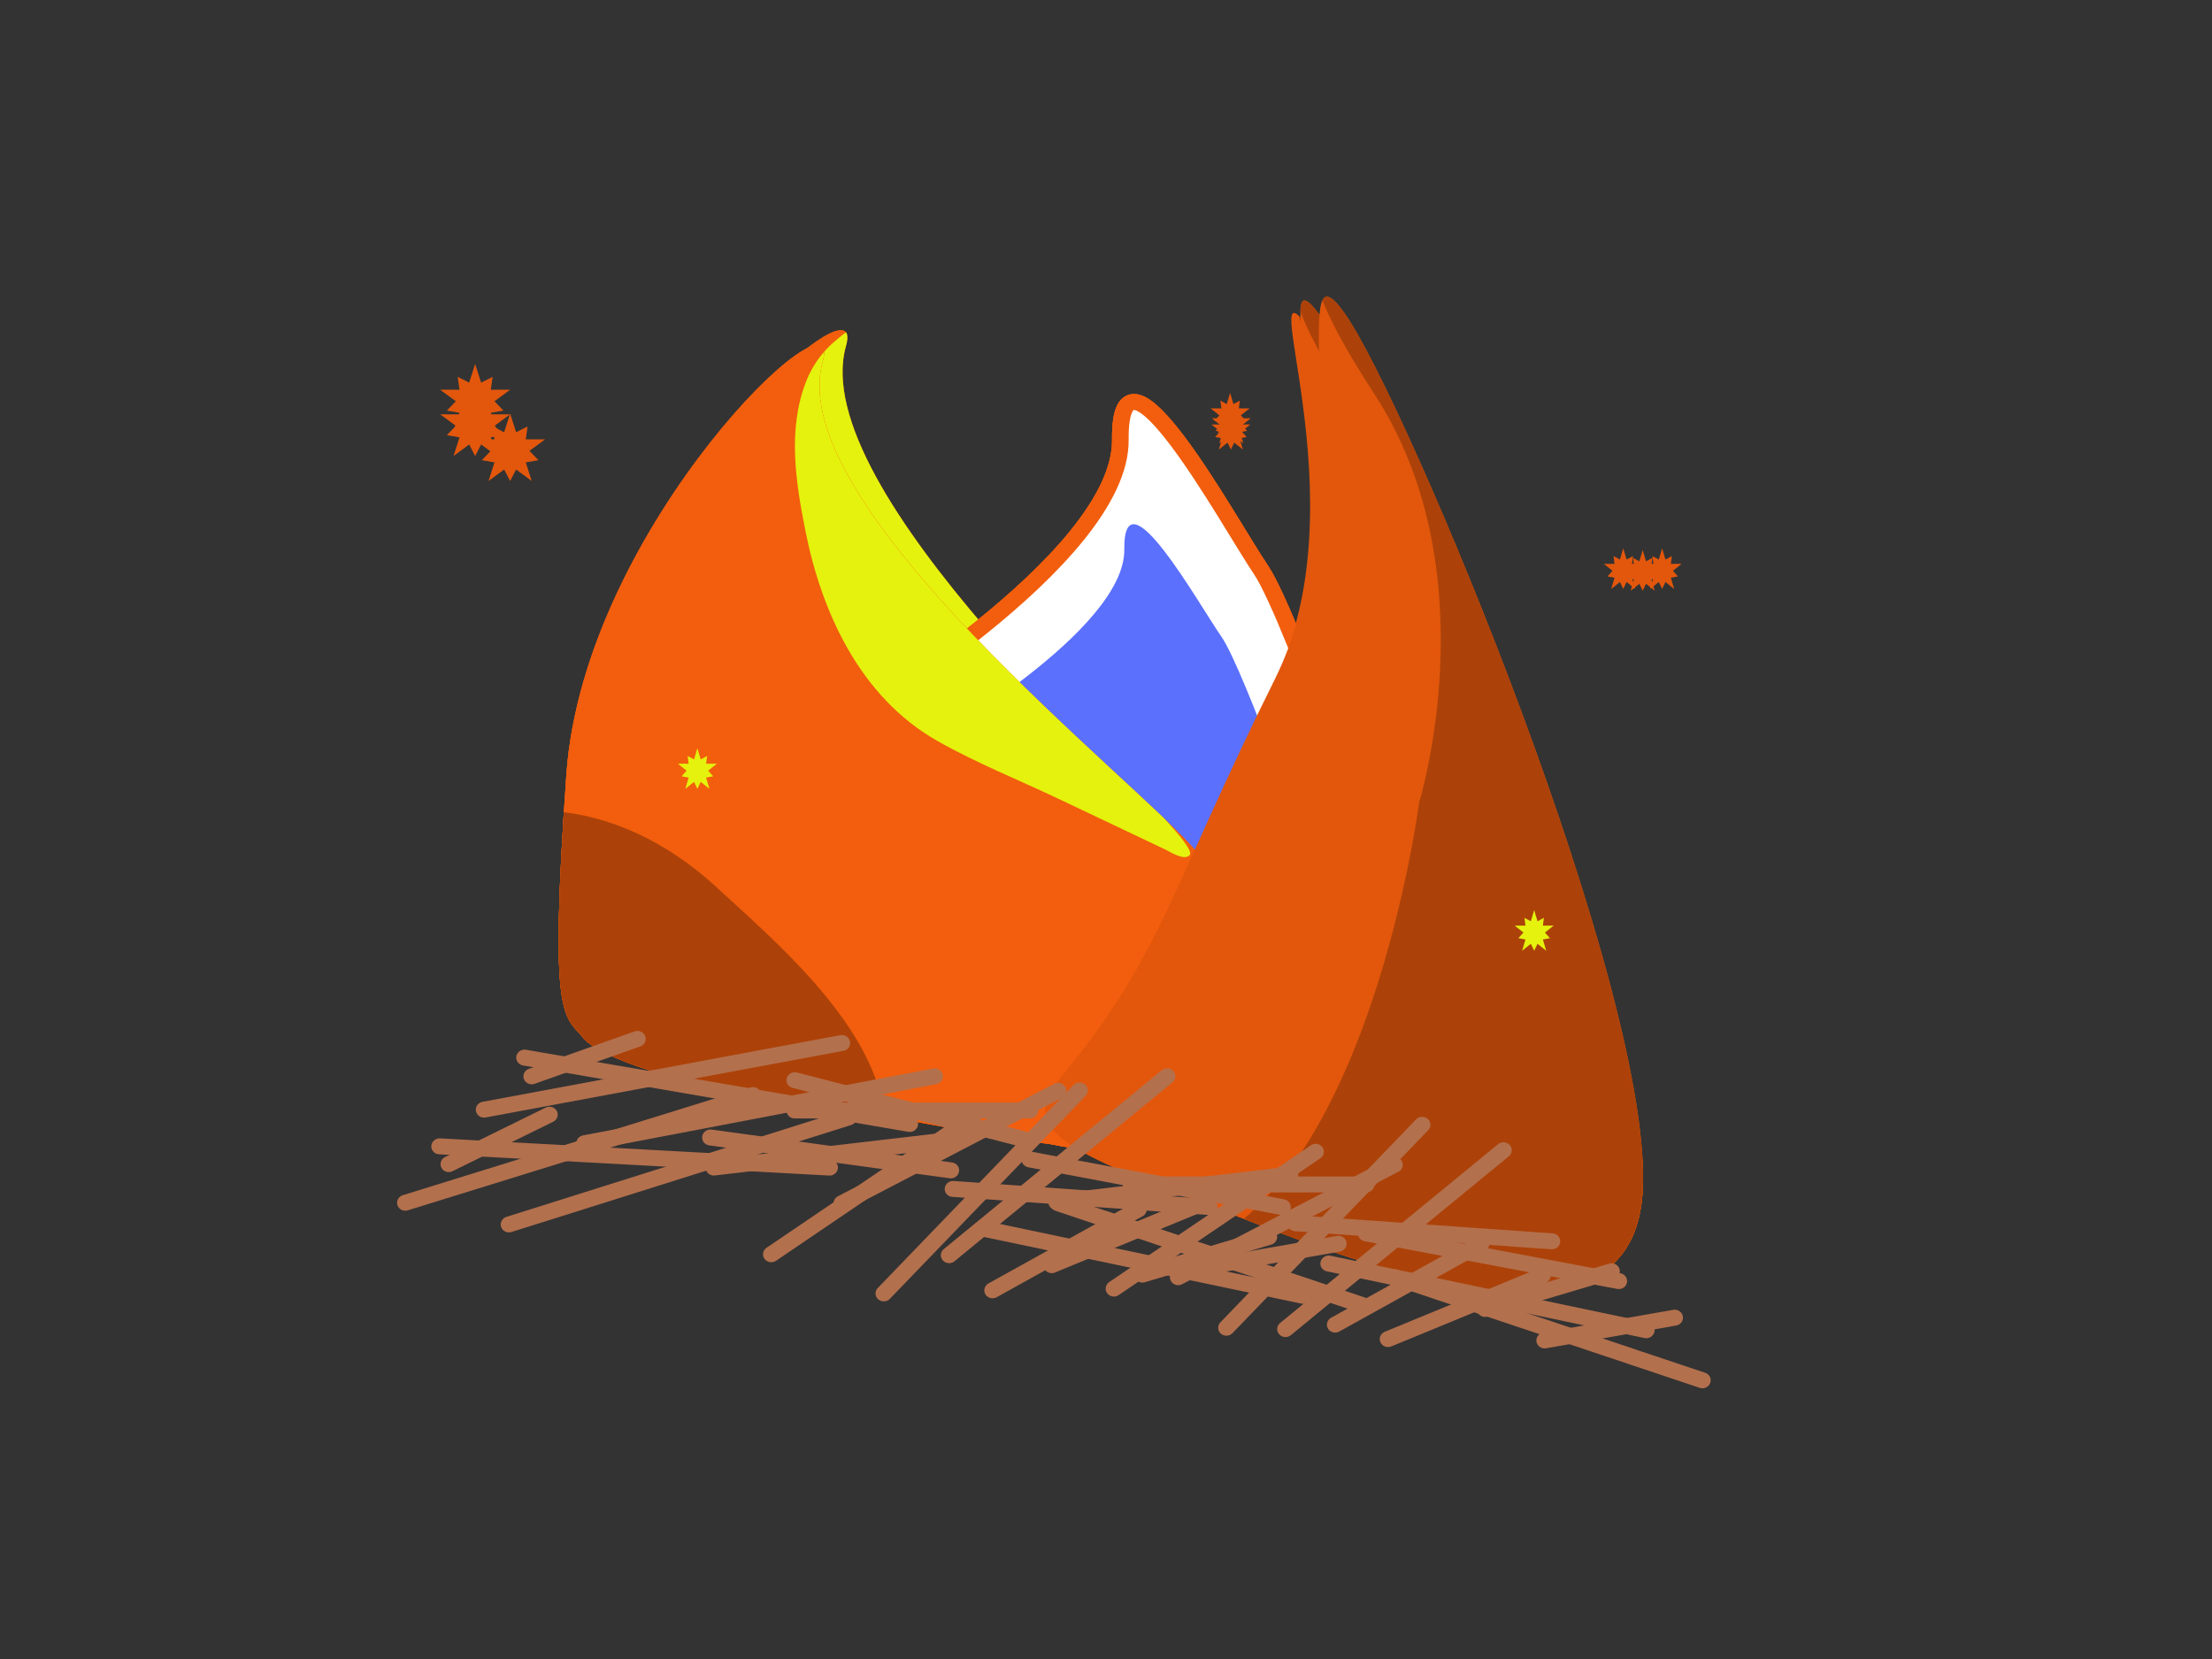 <?xml version="1.0" encoding="UTF-8" standalone="no"?>
<!DOCTYPE svg PUBLIC "-//W3C//DTD SVG 1.1//EN" "http://www.w3.org/Graphics/SVG/1.1/DTD/svg11.dtd">
<svg width="100%" height="100%" viewBox="0 0 800 600" version="1.1" xmlns="http://www.w3.org/2000/svg" xmlns:xlink="http://www.w3.org/1999/xlink" xml:space="preserve" xmlns:serif="http://www.serif.com/" style="fill-rule:evenodd;clip-rule:evenodd;stroke-linecap:round;stroke-linejoin:round;stroke-miterlimit:1.5;">
    <rect x="0" y="0" width="800" height="600" fill="#333333" stroke="none"/>
    <g transform="matrix(1,0,0,1,-872.155,-725.683)">
        <g id="warm-up" transform="matrix(1,0,0,1,-1677.84,725.683)">
            <rect x="2550" y="0" width="800" height="600" style="fill:none;"/>
            <g id="g1">
<animate attributeName="opacity" values="1;0;0;0;1" repeatCount="indefinite" dur="10s" />
                <g transform="matrix(1.501,0,0,1.441,-1364.09,-49.869)">
                    <g transform="matrix(1,0,0,1,1687.57,-691.395)">
                        <path d="M1122.85,907.906C1122.85,907.906 1190.35,866.558 1190.03,836.365C1189.7,806.171 1215.93,856.716 1223.91,869.035C1231.88,881.354 1257.38,959.4 1257.38,959.4C1257.38,959.4 1276.32,959.59 1239.85,990.786C1191.17,1032.42 1145.14,1007.94 1129.65,975.057C1114.84,943.62 1122.85,907.906 1122.85,907.906Z" style="fill:white;stroke:rgb(242,94,13);stroke-width:4px;"/>
                    </g>
                    <g transform="matrix(0.691,0,0,0.67,2056.24,-387.833)">
                        <path d="M1122.85,907.906C1122.85,907.906 1190.35,866.558 1190.03,836.365C1189.7,806.171 1215.93,856.716 1223.91,869.035C1231.88,881.354 1257.38,959.4 1257.38,959.4C1257.38,959.4 1276.32,959.59 1239.85,990.786C1191.17,1032.42 1145.14,1007.94 1129.65,975.057C1114.84,943.62 1122.85,907.906 1122.85,907.906Z" style="fill:rgb(91,112,253);"/>
                    </g>
                </g>
                <g transform="matrix(1.501,0,0,1.441,1168.34,-1046.11)">
                    <path d="M1124.33,812.797C1130.06,791.718 1061.19,857.551 1056.96,920.274C1052.73,982.996 1056.36,980.555 1061.25,986.699C1064.07,990.246 1079.19,996.913 1099.13,999.553C1113.74,1001.49 1174.16,1015.41 1191.49,1014.64C1218.91,1013.44 1222.31,956.718 1208.85,939.748C1195.4,922.778 1114.5,848.963 1124.33,812.797Z" style="fill:rgb(242,94,13);"/>
                    <clipPath id="_clip1">
                        <path d="M1124.33,812.797C1130.06,791.718 1061.19,857.551 1056.96,920.274C1052.73,982.996 1056.36,980.555 1061.25,986.699C1064.07,990.246 1079.19,996.913 1099.13,999.553C1113.74,1001.49 1174.16,1015.41 1191.49,1014.64C1218.91,1013.44 1222.31,956.718 1208.85,939.748C1195.4,922.778 1114.5,848.963 1124.33,812.797Z"/>
                    </clipPath>
                    <g clip-path="url(#_clip1)">
                        <g transform="matrix(1,0,0,1,-9.727,-34.288)">
                            <path d="M1033.9,975.366C1047.66,958.429 1078.25,959.266 1102.88,982.936C1122.23,1001.52 1157.86,1032.38 1137.34,1063.83C1116.83,1095.28 1020.34,1084.56 1020.34,1084.56C1020.34,1084.56 1020.14,992.303 1033.9,975.366Z" style="fill:rgb(172,66,9);"/>
                        </g>
                        <g transform="matrix(1,0,0,1,-9.727,-34.288)">
                            <path d="M1136,843.073C1136.52,842.47 1134.37,843.393 1133.74,843.892C1131.71,845.503 1129.75,847.25 1128.17,849.3C1126.63,851.302 1125.37,853.555 1124.48,855.919C1119.93,867.948 1121.94,881.159 1124.26,893.374C1128.12,913.775 1137.41,935.169 1156.07,946.205C1165.55,951.811 1175.79,956.03 1185.65,960.927C1194.14,965.142 1202.65,969.321 1211.15,973.54C1211.93,973.929 1215.65,976.449 1216.89,974.828C1218.37,972.88 1204.26,958.7 1199.34,953.854C1175.06,929.924 1155.25,901.279 1142.14,869.773C1139.62,863.734 1137.81,857.424 1135.86,851.18C1135.25,849.215 1134.32,844.999 1136,843.073Z" style="fill:rgb(229,242,13);"/>
                        </g>
                    </g>
                </g>
                <g transform="matrix(1.501,0,0,1.441,1168.34,-1046.11)">
                    <path d="M1236.2,808.785C1221.43,787.259 1249.11,851.563 1227.62,896.526C1202.84,948.374 1200.68,964.702 1177.9,994.045C1168.39,1006.3 1167.15,1010.93 1204.95,1025.68C1234.78,1037.33 1312.77,1074.65 1316.24,1025.68C1319.71,976.719 1250.97,830.311 1236.2,808.785Z" style="fill:rgb(226,87,12);"/>
                    <clipPath id="_clip2">
                        <path d="M1236.2,808.785C1221.43,787.259 1249.11,851.563 1227.62,896.526C1202.84,948.374 1200.68,964.702 1177.9,994.045C1168.39,1006.3 1167.15,1010.93 1204.95,1025.68C1234.78,1037.33 1312.77,1074.65 1316.24,1025.68C1319.71,976.719 1250.97,830.311 1236.2,808.785Z"/>
                    </clipPath>
                    <g clip-path="url(#_clip2)">
                        <g transform="matrix(1,0,0,1,-9.727,-34.288)">
                            <path d="M1254.05,821.796C1254.05,821.796 1226.04,816.631 1254.05,861.349C1282.06,906.066 1272.15,961.674 1272.15,961.674C1272.15,961.674 1254.48,1104.75 1182,1072.54C1109.53,1040.33 1072.74,1066.26 1072.74,1066.26C1072.74,1066.26 951.036,1288.38 1217,1187.88C1482.96,1087.39 1477.69,987.337 1477.69,987.337L1254.05,821.796" style="fill:rgb(172,66,9);"/>
                        </g>
                    </g>
                </g>
                <g transform="matrix(1,0,0,1,1751.07,-655.436)">
                    <path d="M970.77,787.071L972.931,793.813L977.096,791.73L976.428,796.389L983.423,796.389L977.764,800.556L981.006,803.927L976.428,804.723L978.59,811.466L972.931,807.299L970.77,811.466L968.608,807.299L962.949,811.466L965.111,804.723L960.533,803.927L963.775,800.556L958.116,796.389L965.111,796.389L964.443,791.73L968.608,793.813L970.77,787.071Z" style="fill:rgb(226,87,12);"/>
                </g>
                <g transform="matrix(0.557,0,0,0.603,2610.41,-276.301)">
                    <path d="M970.77,787.071L972.931,793.813L977.096,791.73L976.428,796.389L983.423,796.389L977.764,800.556L981.006,803.927L976.428,804.723L978.59,811.466L972.931,807.299L970.77,811.466L968.608,807.299L962.949,811.466L965.111,804.723L960.533,803.927L963.775,800.556L958.116,796.389L965.111,796.389L964.443,791.73L968.608,793.813L970.77,787.071Z" style="fill:rgb(226,87,12);"/>
                </g>
                <g transform="matrix(0.557,0,0,0.603,2454.44,-326.718)">
                    <path d="M970.77,787.071L972.931,793.813L977.096,791.73L976.428,796.389L983.423,796.389L977.764,800.556L981.006,803.927L976.428,804.723L978.59,811.466L972.931,807.299L970.77,811.466L968.608,807.299L962.949,811.466L965.111,804.723L960.533,803.927L963.775,800.556L958.116,796.389L965.111,796.389L964.443,791.73L968.608,793.813L970.77,787.071Z" style="fill:rgb(226,87,12);"/>
                </g>
                <g transform="matrix(0.557,0,0,0.603,2567.65,-162.796)">
                    <path d="M970.77,787.071L972.931,793.813L977.096,791.73L976.428,796.389L983.423,796.389L977.764,800.556L981.006,803.927L976.428,804.723L978.59,811.466L972.931,807.299L970.77,811.466L968.608,807.299L962.949,811.466L965.111,804.723L960.533,803.927L963.775,800.556L958.116,796.389L965.111,796.389L964.443,791.73L968.608,793.813L970.77,787.071Z" style="fill:rgb(229,242,13);"/>
                </g>
                <g transform="matrix(0.557,0,0,0.603,2268.53,-194.432)">
                    <path d="M970.77,787.071L972.931,793.813L977.096,791.73L976.428,796.389L983.423,796.389L977.764,800.556L981.006,803.927L976.428,804.723L978.59,811.466L972.931,807.299L970.77,811.466L968.608,807.299L962.949,811.466L965.111,804.723L960.533,803.927L963.775,800.556L958.116,796.389L965.111,796.389L964.443,791.73L968.608,793.813L970.77,787.071Z" style="fill:rgb(229,242,13);"/>
                </g>
            </g>
            <g id="g2">
<animate attributeName="opacity" values="0;1;0;1;0" repeatCount="indefinite" dur="10s" />
                <g transform="matrix(1.501,0,0,1.441,-1364.09,-49.869)">
                    <g transform="matrix(1,0,0,1,1687.57,-691.395)">
                        <path d="M1122.85,907.906C1122.85,907.906 1190.35,866.558 1190.03,836.365C1189.7,806.171 1215.93,856.716 1223.91,869.035C1231.88,881.354 1257.38,959.4 1257.38,959.4C1257.38,959.4 1276.32,959.59 1239.85,990.786C1191.17,1032.42 1145.14,1007.94 1129.65,975.057C1114.84,943.62 1122.85,907.906 1122.85,907.906Z" style="fill:white;stroke:rgb(242,94,13);stroke-width:4px;"/>
                    </g>
                    <g transform="matrix(0.691,0,0,0.67,2056.24,-387.833)">
                        <path d="M1122.85,907.906C1122.85,907.906 1190.35,866.558 1190.03,836.365C1189.7,806.171 1215.93,856.716 1223.91,869.035C1231.88,881.354 1257.38,959.4 1257.38,959.4C1257.38,959.4 1276.32,959.59 1239.85,990.786C1191.17,1032.42 1145.14,1007.94 1129.65,975.057C1114.84,943.62 1122.85,907.906 1122.85,907.906Z" style="fill:rgb(91,112,253);"/>
                    </g>
                </g>
                <g transform="matrix(1.501,0,0,1.441,1168.34,-1046.11)">
                    <path d="M1118.71,816.721C1124.44,795.641 1061.19,857.551 1056.96,920.274C1052.73,982.996 1056.36,980.555 1061.25,986.699C1064.07,990.246 1079.19,996.913 1099.13,999.553C1113.74,1001.49 1174.16,1015.41 1191.49,1014.64C1218.91,1013.44 1222.31,956.718 1208.85,939.748C1195.4,922.778 1108.87,852.886 1118.71,816.721Z" style="fill:rgb(242,94,13);"/>
                    <clipPath id="_clip3">
                        <path d="M1118.71,816.721C1124.44,795.641 1061.19,857.551 1056.96,920.274C1052.73,982.996 1056.36,980.555 1061.25,986.699C1064.07,990.246 1079.19,996.913 1099.13,999.553C1113.74,1001.49 1174.16,1015.41 1191.49,1014.64C1218.91,1013.44 1222.31,956.718 1208.85,939.748C1195.4,922.778 1108.87,852.886 1118.71,816.721Z"/>
                    </clipPath>
                    <g clip-path="url(#_clip3)">
                        <g transform="matrix(1,0,0,1,-9.727,-34.288)">
                            <path d="M1033.9,975.366C1047.66,958.429 1078.25,959.266 1102.88,982.936C1122.23,1001.52 1157.86,1032.38 1137.34,1063.83C1116.83,1095.28 1020.34,1084.56 1020.34,1084.56C1020.34,1084.56 1020.14,992.303 1033.9,975.366Z" style="fill:rgb(172,66,9);"/>
                        </g>
                        <g transform="matrix(1,0,0,1,-9.727,-34.288)">
                            <path d="M1136,843.073C1136.52,842.47 1134.37,843.393 1133.74,843.892C1131.71,845.503 1129.75,847.25 1128.17,849.3C1126.63,851.302 1125.37,853.555 1124.48,855.919C1119.93,867.948 1121.94,881.159 1124.26,893.374C1128.12,913.775 1137.41,935.169 1156.07,946.205C1165.55,951.811 1175.79,956.03 1185.65,960.927C1194.14,965.142 1202.65,969.321 1211.15,973.54C1211.93,973.929 1215.65,976.449 1216.89,974.828C1218.37,972.88 1204.26,958.7 1199.34,953.854C1175.06,929.924 1155.25,901.279 1142.14,869.773C1139.62,863.734 1137.81,857.424 1135.86,851.18C1135.25,849.215 1134.32,844.999 1136,843.073Z" style="fill:rgb(229,242,13);"/>
                        </g>
                    </g>
                </g>
                <g transform="matrix(1.501,0,0,1.441,1168.34,-1046.11)">
                    <path d="M1238.77,805.485C1224,783.959 1249.11,851.563 1227.62,896.526C1202.84,948.374 1200.68,964.702 1177.9,994.045C1168.39,1006.3 1167.15,1010.93 1204.95,1025.68C1234.78,1037.33 1312.77,1074.65 1316.24,1025.68C1319.71,976.719 1253.54,827.012 1238.77,805.485Z" style="fill:rgb(226,87,12);"/>
                    <clipPath id="_clip4">
                        <path d="M1238.77,805.485C1224,783.959 1249.11,851.563 1227.62,896.526C1202.84,948.374 1200.68,964.702 1177.9,994.045C1168.39,1006.3 1167.15,1010.93 1204.95,1025.68C1234.78,1037.33 1312.77,1074.65 1316.24,1025.68C1319.71,976.719 1253.54,827.012 1238.77,805.485Z"/>
                    </clipPath>
                    <g clip-path="url(#_clip4)">
                        <g transform="matrix(1,0,0,1,-9.727,-34.288)">
                            <path d="M1254.05,821.796C1254.05,821.796 1226.04,813.981 1254.05,858.698C1282.06,903.415 1272.15,961.674 1272.15,961.674C1272.15,961.674 1254.48,1104.75 1182,1072.54C1109.53,1040.33 1072.74,1066.26 1072.74,1066.26C1072.74,1066.26 951.036,1288.38 1217,1187.88C1482.96,1087.39 1477.69,987.337 1477.69,987.337L1254.05,821.796" style="fill:rgb(172,66,9);"/>
                        </g>
                    </g>
                </g>
                <g transform="matrix(1,0,0,1,1751.07,-646.55)">
                    <path d="M970.77,787.071L972.931,793.813L977.096,791.73L976.428,796.389L983.423,796.389L977.764,800.556L981.006,803.927L976.428,804.723L978.59,811.466L972.931,807.299L970.77,811.466L968.608,807.299L962.949,811.466L965.111,804.723L960.533,803.927L963.775,800.556L958.116,796.389L965.111,796.389L964.443,791.73L968.608,793.813L970.77,787.071Z" style="fill:rgb(226,87,12);"/>
                </g>
                <g transform="matrix(0.557,0,0,0.603,2603.38,-275.661)">
                    <path d="M970.77,787.071L972.931,793.813L977.096,791.73L976.428,796.389L983.423,796.389L977.764,800.556L981.006,803.927L976.428,804.723L978.59,811.466L972.931,807.299L970.77,811.466L968.608,807.299L962.949,811.466L965.111,804.723L960.533,803.927L963.775,800.556L958.116,796.389L965.111,796.389L964.443,791.73L968.608,793.813L970.77,787.071Z" style="fill:rgb(226,87,12);"/>
                </g>
                <g transform="matrix(0.557,0,0,0.603,2454.59,-328.948)">
                    <path d="M970.77,787.071L972.931,793.813L977.096,791.73L976.428,796.389L983.423,796.389L977.764,800.556L981.006,803.927L976.428,804.723L978.59,811.466L972.931,807.299L970.77,811.466L968.608,807.299L962.949,811.466L965.111,804.723L960.533,803.927L963.775,800.556L958.116,796.389L965.111,796.389L964.443,791.73L968.608,793.813L970.77,787.071Z" style="fill:rgb(226,87,12);"/>
                </g>
                <g transform="matrix(0.557,0,0,0.603,2564.98,-153.861)">
                    <path d="M970.77,787.071L972.931,793.813L977.096,791.73L976.428,796.389L983.423,796.389L977.764,800.556L981.006,803.927L976.428,804.723L978.59,811.466L972.931,807.299L970.77,811.466L968.608,807.299L962.949,811.466L965.111,804.723L960.533,803.927L963.775,800.556L958.116,796.389L965.111,796.389L964.443,791.73L968.608,793.813L970.77,787.071Z" style="fill:rgb(229,242,13);"/>
                </g>
                <g transform="matrix(0.557,0,0,0.603,2257.15,-212.066)">
                    <path d="M970.77,787.071L972.931,793.813L977.096,791.73L976.428,796.389L983.423,796.389L977.764,800.556L981.006,803.927L976.428,804.723L978.59,811.466L972.931,807.299L970.77,811.466L968.608,807.299L962.949,811.466L965.111,804.723L960.533,803.927L963.775,800.556L958.116,796.389L965.111,796.389L964.443,791.73L968.608,793.813L970.77,787.071Z" style="fill:rgb(229,242,13);"/>
                </g>
            </g>
            <g id="g3">
<animate attributeName="opacity" values="0;0;1;0;0" repeatCount="indefinite" dur="10s" />
                <g transform="matrix(1.501,0,0,1.441,-1364.09,-49.869)">
                    <g transform="matrix(1,0,0,1,1687.57,-691.395)">
                        <path d="M1122.85,907.906C1122.85,907.906 1190.35,866.558 1190.03,836.365C1189.7,806.171 1215.93,856.716 1223.91,869.035C1231.88,881.354 1257.38,959.4 1257.38,959.4C1257.38,959.4 1276.32,959.59 1239.85,990.786C1191.17,1032.42 1145.14,1007.94 1129.65,975.057C1114.84,943.62 1122.85,907.906 1122.85,907.906Z" style="fill:white;stroke:rgb(242,94,13);stroke-width:4px;"/>
                    </g>
                    <g transform="matrix(0.691,0,0,0.67,2056.24,-387.833)">
                        <path d="M1122.85,907.906C1122.85,907.906 1190.35,866.558 1190.03,836.365C1189.7,806.171 1215.93,856.716 1223.91,869.035C1231.88,881.354 1257.38,959.4 1257.38,959.4C1257.38,959.4 1276.32,959.59 1239.85,990.786C1191.17,1032.42 1145.14,1007.94 1129.65,975.057C1114.84,943.62 1122.85,907.906 1122.85,907.906Z" style="fill:rgb(91,112,253);"/>
                    </g>
                </g>
                <g transform="matrix(1.501,0,0,1.441,1168.34,-1046.11)">
                    <path d="M1118.71,816.721C1124.44,795.641 1061.19,857.551 1056.96,920.274C1052.73,982.996 1056.36,980.555 1061.25,986.699C1064.07,990.246 1079.19,996.913 1099.13,999.553C1113.74,1001.49 1174.16,1015.41 1191.49,1014.64C1218.91,1013.44 1222.31,956.718 1208.85,939.748C1195.4,922.778 1108.87,852.886 1118.71,816.721Z" style="fill:rgb(242,94,13);"/>
                    <clipPath id="_clip5">
                        <path d="M1118.71,816.721C1124.44,795.641 1061.19,857.551 1056.96,920.274C1052.73,982.996 1056.36,980.555 1061.25,986.699C1064.07,990.246 1079.19,996.913 1099.13,999.553C1113.74,1001.49 1174.16,1015.41 1191.49,1014.64C1218.91,1013.44 1222.31,956.718 1208.85,939.748C1195.4,922.778 1108.87,852.886 1118.71,816.721Z"/>
                    </clipPath>
                    <g clip-path="url(#_clip5)">
                        <g transform="matrix(1,0,0,1,-9.727,-34.288)">
                            <path d="M1033.9,975.366C1047.66,958.429 1078.25,959.266 1102.88,982.936C1122.23,1001.52 1157.86,1032.38 1137.34,1063.83C1116.83,1095.28 1020.34,1084.56 1020.34,1084.56C1020.34,1084.56 1020.14,992.303 1033.9,975.366Z" style="fill:rgb(172,66,9);"/>
                        </g>
                        <g transform="matrix(1,0,0,1,-9.727,-34.288)">
                            <path d="M1136,843.073C1136.52,842.47 1134.37,843.393 1133.74,843.892C1131.71,845.503 1129.75,847.25 1128.17,849.3C1126.63,851.302 1125.37,853.555 1124.48,855.919C1119.93,867.948 1121.94,881.159 1124.26,893.374C1128.12,913.775 1137.41,935.169 1156.07,946.205C1165.55,951.811 1175.79,956.03 1185.65,960.927C1194.14,965.142 1202.65,969.321 1211.15,973.54C1211.93,973.929 1215.65,976.449 1216.89,974.828C1218.37,972.88 1204.26,958.7 1199.34,953.854C1175.06,929.924 1155.25,901.279 1142.14,869.773C1139.62,863.734 1137.81,857.424 1135.86,851.18C1135.25,849.215 1134.32,844.999 1136,843.073Z" style="fill:rgb(229,242,13);"/>
                        </g>
                    </g>
                </g>
                <g transform="matrix(1.501,0,0,1.441,1168.34,-1046.11)">
                    <path d="M1244.41,804.5C1229.64,782.974 1249.11,851.563 1227.62,896.526C1202.84,948.374 1200.68,964.702 1177.9,994.045C1168.39,1006.3 1167.15,1010.93 1204.95,1025.68C1234.78,1037.33 1312.77,1074.65 1316.24,1025.68C1319.71,976.719 1259.18,826.026 1244.41,804.5Z" style="fill:rgb(226,87,12);"/>
                    <clipPath id="_clip6">
                        <path d="M1244.41,804.5C1229.64,782.974 1249.11,851.563 1227.62,896.526C1202.84,948.374 1200.68,964.702 1177.9,994.045C1168.39,1006.3 1167.15,1010.93 1204.95,1025.68C1234.78,1037.33 1312.77,1074.65 1316.24,1025.68C1319.71,976.719 1259.18,826.026 1244.41,804.5Z"/>
                    </clipPath>
                    <g clip-path="url(#_clip6)">
                        <g transform="matrix(1,0,0,1,-9.727,-34.288)">
                            <path d="M1254.05,821.796C1254.05,821.796 1233.31,814.365 1261.33,859.082C1289.34,903.799 1272.15,961.674 1272.15,961.674C1272.15,961.674 1254.48,1104.75 1182,1072.54C1109.53,1040.33 1072.74,1066.26 1072.74,1066.26C1072.74,1066.26 951.036,1288.38 1217,1187.88C1482.96,1087.39 1477.69,987.337 1477.69,987.337L1254.05,821.796" style="fill:rgb(172,66,9);"/>
                        </g>
                    </g>
                </g>
                <g transform="matrix(1,0,0,1,1763.72,-637.497)">
                    <path d="M970.77,787.071L972.931,793.813L977.096,791.73L976.428,796.389L983.423,796.389L977.764,800.556L981.006,803.927L976.428,804.723L978.59,811.466L972.931,807.299L970.77,811.466L968.608,807.299L962.949,811.466L965.111,804.723L960.533,803.927L963.775,800.556L958.116,796.389L965.111,796.389L964.443,791.73L968.608,793.813L970.77,787.071Z" style="fill:rgb(226,87,12);"/>
                </g>
                <g transform="matrix(0.557,0,0,0.603,2596.35,-276.301)">
                    <path d="M970.77,787.071L972.931,793.813L977.096,791.73L976.428,796.389L983.423,796.389L977.764,800.556L981.006,803.927L976.428,804.723L978.59,811.466L972.931,807.299L970.77,811.466L968.608,807.299L962.949,811.466L965.111,804.723L960.533,803.927L963.775,800.556L958.116,796.389L965.111,796.389L964.443,791.73L968.608,793.813L970.77,787.071Z" style="fill:rgb(226,87,12);"/>
                </g>
                <g transform="matrix(0.557,0,0,0.603,2454.16,-332.523)">
                    <path d="M970.77,787.071L972.931,793.813L977.096,791.73L976.428,796.389L983.423,796.389L977.764,800.556L981.006,803.927L976.428,804.723L978.59,811.466L972.931,807.299L970.77,811.466L968.608,807.299L962.949,811.466L965.111,804.723L960.533,803.927L963.775,800.556L958.116,796.389L965.111,796.389L964.443,791.73L968.608,793.813L970.77,787.071Z" style="fill:rgb(226,87,12);"/>
                </g>
                <g transform="matrix(0.557,0,0,0.603,2564.13,-145.465)">
                    <path d="M970.77,787.071L972.931,793.813L977.096,791.73L976.428,796.389L983.423,796.389L977.764,800.556L981.006,803.927L976.428,804.723L978.59,811.466L972.931,807.299L970.77,811.466L968.608,807.299L962.949,811.466L965.111,804.723L960.533,803.927L963.775,800.556L958.116,796.389L965.111,796.389L964.443,791.73L968.608,793.813L970.77,787.071Z" style="fill:rgb(229,242,13);"/>
                </g>
                <g transform="matrix(0.557,0,0,0.603,2261.49,-204.014)">
                    <path d="M970.77,787.071L972.931,793.813L977.096,791.73L976.428,796.389L983.423,796.389L977.764,800.556L981.006,803.927L976.428,804.723L978.59,811.466L972.931,807.299L970.77,811.466L968.608,807.299L962.949,811.466L965.111,804.723L960.533,803.927L963.775,800.556L958.116,796.389L965.111,796.389L964.443,791.73L968.608,793.813L970.77,787.071Z" style="fill:rgb(229,242,13);"/>
                </g>
            </g>
            <g id="twigs">
                <g transform="matrix(1.501,0,0,1.441,1282.32,-1117.41)">
                    <path d="M970.941,1040.88L1063.75,1057.54" style="fill:none;stroke:rgb(179,112,77);stroke-width:4px;"/>
                </g>
                <g transform="matrix(1.501,0,0,1.441,1262.25,-1124.17)">
                    <path d="M986.046,1050.27L1011.51,1040.88" style="fill:none;stroke:rgb(179,112,77);stroke-width:4px;"/>
                </g>
                <g transform="matrix(1.501,0,0,1.441,1210.85,-1134.65)">
                    <path d="M1033.03,1074.33L1117.36,1057.54" style="fill:none;stroke:rgb(179,112,77);stroke-width:4px;"/>
                </g>
                <g transform="matrix(1.501,0,0,1.441,1262.25,-1087.33)">
                    <path d="M1049.42,1025.68L1106.07,1040.88" style="fill:none;stroke:rgb(179,112,77);stroke-width:4px;"/>
                </g>
                <g transform="matrix(1.501,0,0,1.441,1225.91,-1134.7)">
                    <path d="M998.781,1065.94L1084.98,1049.21" style="fill:none;stroke:rgb(179,112,77);stroke-width:4px;"/>
                </g>
                <g transform="matrix(1.501,0,0,1.441,1262.25,-1087.33)">
                    <path d="M1049.42,1033.28L1106.07,1033.28" style="fill:none;stroke:rgb(179,112,77);stroke-width:4px;"/>
                </g>
                <g transform="matrix(1.501,0,0,1.441,1383.88,-1060.59)">
                    <path d="M1049.42,1033.28L1106.07,1033.28" style="fill:none;stroke:rgb(179,112,77);stroke-width:4px;"/>
                </g>
                <g transform="matrix(1.501,0,0,1.441,1207.13,-1129.41)">
                    <path d="M1097.49,1085.77L1149.59,1057.54" style="fill:none;stroke:rgb(179,112,77);stroke-width:4px;"/>
                </g>
                <g transform="matrix(1.501,0,0,1.441,1328.77,-1102.68)">
                    <path d="M1097.49,1085.77L1149.59,1057.54" style="fill:none;stroke:rgb(179,112,77);stroke-width:4px;"/>
                </g>
                <g transform="matrix(1.501,0,0,1.441,1262.25,-1087.33)">
                    <path d="M1106.07,1045.57L1166.94,1057.54" style="fill:none;stroke:rgb(179,112,77);stroke-width:4px;"/>
                </g>
                <g transform="matrix(1.501,0,0,1.441,1383.88,-1060.59)">
                    <path d="M1106.07,1045.57L1166.94,1057.54" style="fill:none;stroke:rgb(179,112,77);stroke-width:4px;"/>
                </g>
                <g transform="matrix(1.501,0,0,1.441,1187.36,-1110.64)">
                    <path d="M1136.51,1085.77L1189.03,1040.88" style="fill:none;stroke:rgb(179,112,77);stroke-width:4px;"/>
                </g>
                <g transform="matrix(1.501,0,0,1.441,1309,-1083.91)">
                    <path d="M1136.51,1085.77L1189.03,1040.88" style="fill:none;stroke:rgb(179,112,77);stroke-width:4px;"/>
                </g>
                <g transform="matrix(1.501,0,0,1.441,1187.37,-1086.19)">
                    <path d="M1198.96,1071.65L1230.28,1065.94" style="fill:none;stroke:rgb(179,112,77);stroke-width:4px;"/>
                </g>
                <g transform="matrix(1.501,0,0,1.441,1309.01,-1059.46)">
                    <path d="M1198.96,1071.65L1230.28,1065.94" style="fill:none;stroke:rgb(179,112,77);stroke-width:4px;"/>
                </g>
                <g transform="matrix(1.124,0.954,-0.994,1.08,2656.3,-1863.71)">
                    <path d="M1204.03,1085.77L1221.34,1049.21" style="fill:none;stroke:rgb(179,112,77);stroke-width:4px;"/>
                </g>
                <g transform="matrix(1.124,0.954,-0.994,1.08,2777.93,-1836.98)">
                    <path d="M1204.03,1085.77L1221.34,1049.21" style="fill:none;stroke:rgb(179,112,77);stroke-width:4px;"/>
                </g>
                <g transform="matrix(1.501,0,0,1.441,1172.24,-1100.84)">
                    <path d="M1172.85,1065.94L1247.05,1091.82" style="fill:none;stroke:rgb(179,112,77);stroke-width:4px;"/>
                </g>
                <g transform="matrix(1.501,0,0,1.441,1293.87,-1074.11)">
                    <path d="M1172.85,1065.94L1247.05,1091.82" style="fill:none;stroke:rgb(179,112,77);stroke-width:4px;"/>
                </g>
                <g transform="matrix(1.49,-0.174,0.167,1.431,1088.45,-905.969)">
                    <path d="M970.941,1040.88L1063.75,1057.54" style="fill:none;stroke:rgb(179,112,77);stroke-width:4px;"/>
                </g>
                <g transform="matrix(1.49,-0.174,0.167,1.431,1067.72,-910.357)">
                    <path d="M986.046,1050.27L1011.51,1040.88" style="fill:none;stroke:rgb(179,112,77);stroke-width:4px;"/>
                </g>
                <g transform="matrix(1.49,-0.174,0.167,1.431,1015.46,-914.793)">
                    <path d="M1033.03,1074.33L1117.36,1057.54" style="fill:none;stroke:rgb(179,112,77);stroke-width:4px;"/>
                </g>
                <g transform="matrix(1.49,-0.174,0.167,1.431,1072.01,-873.761)">
                    <path d="M1049.42,1025.68L1106.07,1040.88" style="fill:none;stroke:rgb(179,112,77);stroke-width:4px;"/>
                </g>
                <g transform="matrix(1.49,-0.174,0.167,1.431,1030.41,-916.587)">
                    <path d="M998.781,1065.94L1084.98,1049.21" style="fill:none;stroke:rgb(179,112,77);stroke-width:4px;"/>
                </g>
                <g transform="matrix(1.49,-0.174,0.167,1.431,1072.01,-873.761)">
                    <path d="M1049.42,1033.28L1106.07,1033.28" style="fill:none;stroke:rgb(179,112,77);stroke-width:4px;"/>
                </g>
                <g transform="matrix(1.49,-0.174,0.167,1.431,1195.92,-861.349)">
                    <path d="M1049.42,1033.28L1106.07,1033.28" style="fill:none;stroke:rgb(179,112,77);stroke-width:4px;"/>
                </g>
                <g transform="matrix(1.49,-0.174,0.167,1.431,1012.37,-909.156)">
                    <path d="M1097.49,1085.77L1149.59,1057.54" style="fill:none;stroke:rgb(179,112,77);stroke-width:4px;"/>
                </g>
                <g transform="matrix(1.49,-0.174,0.167,1.431,1136.29,-896.744)">
                    <path d="M1097.49,1085.77L1149.59,1057.54" style="fill:none;stroke:rgb(179,112,77);stroke-width:4px;"/>
                </g>
                <g transform="matrix(1.49,-0.174,0.167,1.431,1072.01,-873.761)">
                    <path d="M1106.07,1045.57L1166.94,1057.54" style="fill:none;stroke:rgb(179,112,77);stroke-width:4px;"/>
                </g>
                <g transform="matrix(1.49,-0.174,0.167,1.431,1195.92,-861.349)">
                    <path d="M1106.07,1045.57L1166.94,1057.54" style="fill:none;stroke:rgb(179,112,77);stroke-width:4px;"/>
                </g>
                <g transform="matrix(1.49,-0.174,0.167,1.431,994.923,-888.211)">
                    <path d="M1136.51,1085.77L1189.03,1040.88" style="fill:none;stroke:rgb(179,112,77);stroke-width:4px;"/>
                </g>
                <g transform="matrix(1.49,-0.174,0.167,1.431,1118.84,-875.799)">
                    <path d="M1136.51,1085.77L1189.03,1040.88" style="fill:none;stroke:rgb(179,112,77);stroke-width:4px;"/>
                </g>
                <g transform="matrix(1.49,-0.174,0.167,1.431,997.772,-863.926)">
                    <path d="M1198.96,1071.65L1230.28,1065.94" style="fill:none;stroke:rgb(179,112,77);stroke-width:4px;"/>
                </g>
                <g transform="matrix(1.49,-0.174,0.167,1.431,1121.69,-851.514)">
                    <path d="M1198.96,1071.65L1230.28,1065.94" style="fill:none;stroke:rgb(179,112,77);stroke-width:4px;"/>
                </g>
                <g transform="matrix(1.228,0.817,-0.862,1.188,2366.37,-1806.93)">
                    <path d="M1204.03,1085.77L1221.34,1049.21" style="fill:none;stroke:rgb(179,112,77);stroke-width:4px;"/>
                </g>
                <g transform="matrix(1.228,0.817,-0.862,1.188,2490.28,-1794.52)">
                    <path d="M1204.03,1085.77L1221.34,1049.21" style="fill:none;stroke:rgb(179,112,77);stroke-width:4px;"/>
                </g>
                <g transform="matrix(1.49,-0.174,0.167,1.431,981.038,-876.724)">
                    <path d="M1172.85,1065.94L1247.05,1091.82" style="fill:none;stroke:rgb(179,112,77);stroke-width:4px;"/>
                </g>
                <g transform="matrix(1.49,-0.174,0.167,1.431,1104.96,-864.312)">
                    <path d="M1172.85,1065.94L1247.05,1091.82" style="fill:none;stroke:rgb(179,112,77);stroke-width:4px;"/>
                </g>
            </g>
        </g>
    </g>
</svg>
